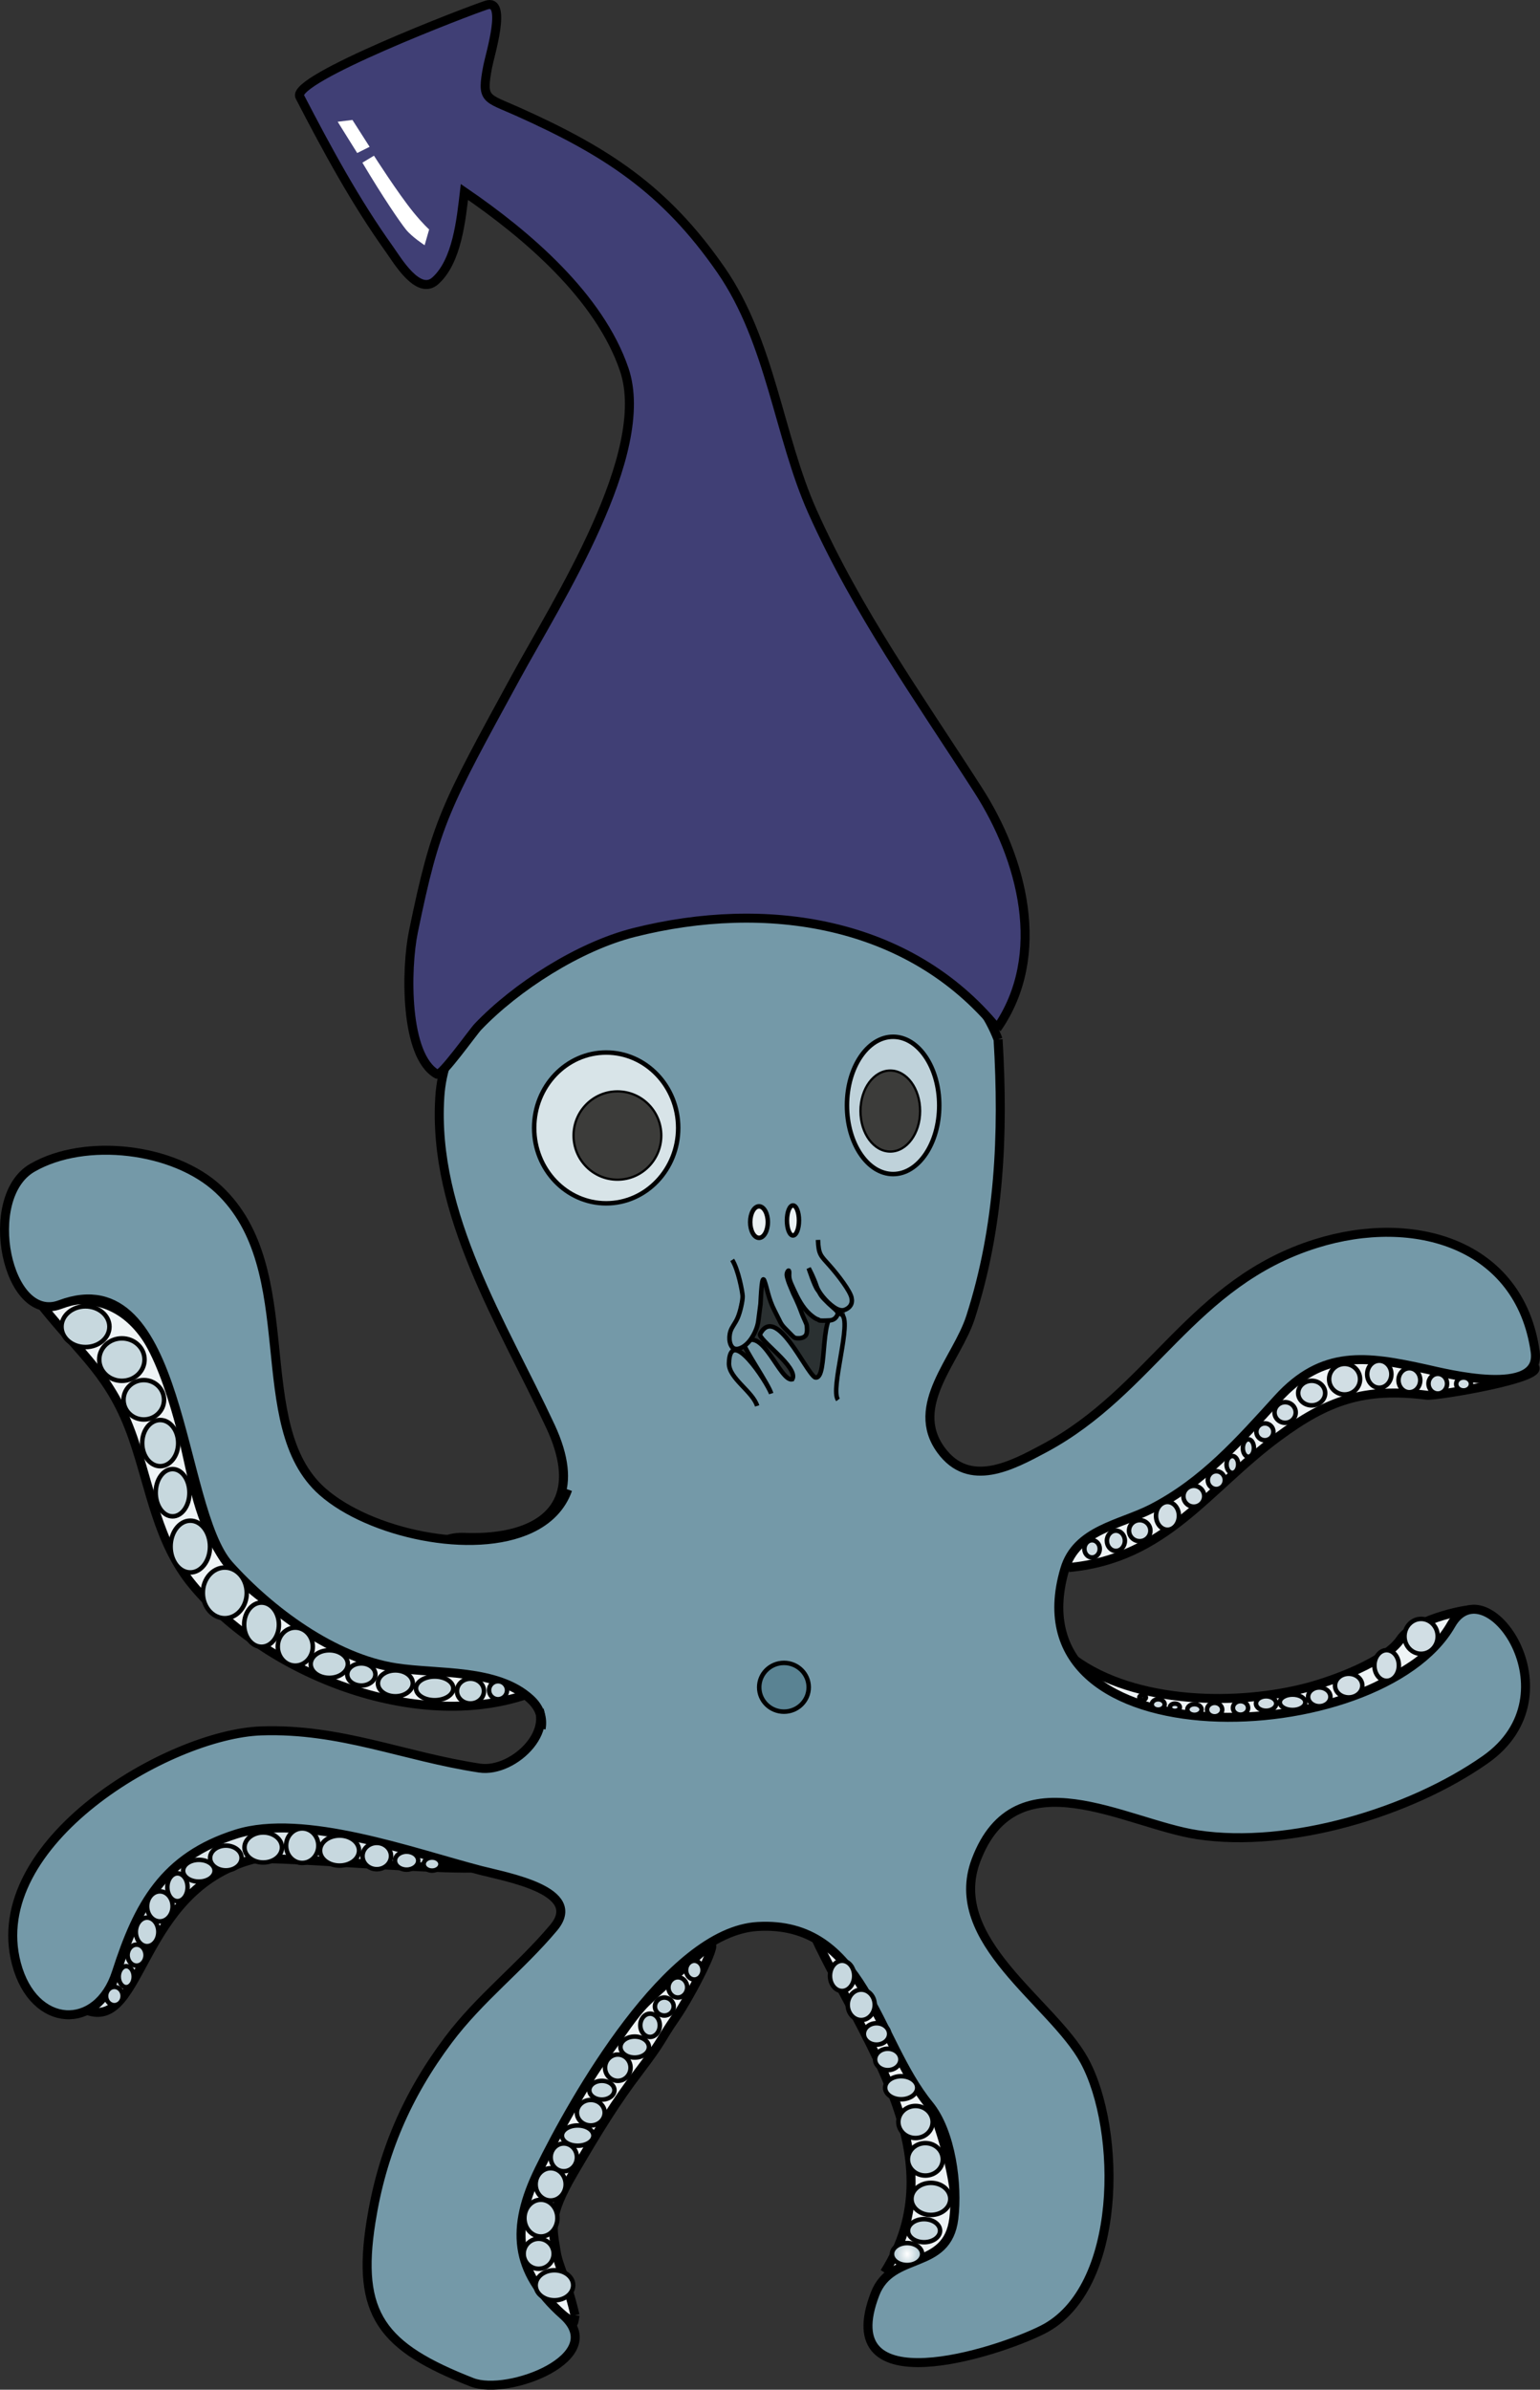 <?xml version="1.0" encoding="utf-8"?>
<!-- Generator: Adobe Illustrator 15.0.0, SVG Export Plug-In . SVG Version: 6.00 Build 0)  -->
<!DOCTYPE svg PUBLIC "-//W3C//DTD SVG 1.1 Tiny//EN" "http://www.w3.org/Graphics/SVG/1.1/DTD/svg11-tiny.dtd">
<svg version="1.1" baseProfile="tiny" xmlns="http://www.w3.org/2000/svg" xmlns:xlink="http://www.w3.org/1999/xlink" x="0px"
	 y="0px" width="171.081px" height="265.419px" viewBox="0 0 171.081 265.419" xml:space="preserve">
<rect x="0" y="0" width="171.081" height="265.419" fill="#333333" stroke="none"/>
<g id="Layer_4">
	<path fill="#EFF4F6" stroke="#000000" stroke-miterlimit="3" d="M4.591,144.62"/>
	<path fill="#DDE7EB" stroke="#000000" stroke-miterlimit="3" d="M9.732,223.308c6.201,2.15,5.672-13.406,18.333-16.792
		c2.062-0.552,27.57,2.018,27.26,0.469c-0.174-0.872-2-1.029-5.094-1.75c-2.445-0.57-7.605-2.243-10.656-2.656
		c-6.806-0.922-9.838-0.774-11.037-0.471c-5.848,1.483-9.706,3.684-12.891,8.991C13.194,215.188,13.874,220.232,9.732,223.308"/>
	<path fill="#EFF4F6" stroke="#000000" stroke-miterlimit="3" d="M63.883,257.151c-1.039-4.363-1.82-5.324-2.104-7.109
		c-0.418-2.633-0.896-3.89,1.938-8.724s4.667-7.834,7.333-11.334s2.333-3.499,3.958-5.832c1.845-2.648,5.292-9.459,3.625-7.959
		s-5.583,4.917-6.917,6.25s-2.542,3.25-4.375,5.75s-1.375,2-4.375,6.5s-4.083,4.624-4.917,10.791s-1.5,6,1,8.667
		s4.333,3.333,4.5,3.833S63.883,257.151,63.883,257.151"/>
	<path fill="#EFF4F6" stroke="#000000" stroke-miterlimit="3" d="M98.258,252.401c8.024-12.678-2.241-25.575-7.75-37.333
		C99.31,218,116.222,257.139,98.258,252.401"/>
	<path fill="#EFF4F6" stroke="#000000" stroke-miterlimit="3" d="M118.716,174.104c10.809-0.992,15.403-8.715,23.292-14.536
		c5.484-4.048,9.518-5.474,16.507-4.604c1,0.124,14.103-2.039,11.743-3.312c-1.925-1.038-10.868-0.026-13.717-0.655
		c-5.551-1.225-9.336-1.471-13.62,3c-3.739,3.903-23.005,17.271-23.174,17.154"/>
	<path fill="#EFF4F6" stroke="#000000" stroke-miterlimit="3" d="M119.279,184.276c6.814,5.038,18.306,5.199,26.098,3.104
		c2.768-0.744,8.547-2.831,10.215-5.332c1.538-2.307,8.284-3.567,8.063-3.209c-5.959,9.626-39.892,22.992-42.792,7"/>
</g>
<g id="Layer_3">
	<path fill="#7499A8" stroke="#000000" stroke-miterlimit="3" d="M110.878,115.448c-8.445-22.1-60.517-16.938-62.018,6.37
		c-0.843,13.08,6.991,25.224,12.295,36.611c3.199,6.868,0.728,10.438-3.833,11.747c-1.703,0.488-3.697,0.661-5.796,0.573
		c-5.77-0.242-8.346,8.521-4.934,11.589c2.413,2.17,4.522,2.787,7.945,3.718c1.609,0.438,3.085,1.113,4.278,2.207
		c3.704,3.396-1.66,8.701-5.545,8.112c-8.47-1.286-15.408-4.426-24.238-4.13c-10.271,0.344-30.757,12.398-27.21,25.846
		c1.913,7.254,8.996,7.547,11.107,0.983c2.403-7.475,5.247-12.826,13.324-15.377c7.462-2.356,19.634,2.09,27.135,4.039
		c2.887,0.751,11.569,2.256,8.11,6.374c-3.7,4.406-8.217,7.823-11.694,12.461c-4.621,6.162-7.395,12.622-8.593,20.21
		c-1.625,10.292,1.212,13.894,11.224,17.813c4.005,1.567,15.348-2.823,10.109-7.48c-5.467-4.86-5.813-9.693-2.662-16.136
		c3.861-7.894,14.336-26.445,24.293-27.011c11.824-0.672,13.125,12.59,19.035,19.813c2.468,3.017,3.206,8.9,2.75,12.625
		c-0.719,5.874-6.904,3.575-8.75,8.375c-4.761,12.38,13.436,6.577,18.6,3.98c8.948-4.499,8.817-22.267,4.644-29.903
		c-3.553-6.502-15.398-13.3-12.03-22.237c4.435-11.77,16.614-4.046,24.614-2.841c10.207,1.539,23.592-2.471,31.958-8.338
		c10.355-7.263,0.021-21.653-3.785-14.995c-7.979,13.959-49.267,15.372-42.928-6.149c1.3-4.413,6.152-4.934,9.669-6.746
		c5.752-2.964,9.733-7.506,13.995-12.191c4.976-5.473,9.812-4.775,16.491-3.302c2.065,0.456,12.847,3.237,12.106-1.944
		c-1.708-11.952-13.416-15.411-24.333-12c-13.807,4.314-18.231,16.336-30.176,22.734c-3.618,1.938-8.361,4.513-11.506,0.197
		c-3.617-4.964,1.782-10.047,3.294-14.757C111.057,136.22,111.511,125.917,110.878,115.448"/>
	<g>
		<g>
			<g>
				<g>
					<g>
						<g>
							<g>
								<g>
									<g>
										<g>
											<g>
												<g>
													<g>
														<g>
															<g>
																<g>
																	<g>
																		<g>
																			<g>
																				<g>
																					<g>
																						<g>
																							<g>
																								<g>
																									<g>
																										<g>
																											<g>
																												<g>
																													<g>
																														
																															<linearGradient id="SVGID_1_" gradientUnits="userSpaceOnUse" x1="42.591" y1="218.068" x2="42.591" y2="218.068">
																															<stop  offset="0" style="stop-color:#B5CBD4"/>
																															<stop  offset="0.295" style="stop-color:#87A6B2"/>
																															<stop  offset="0.608" style="stop-color:#5D8594"/>
																															<stop  offset="0.853" style="stop-color:#447081"/>
																															<stop  offset="1" style="stop-color:#3A687A"/>
																														</linearGradient>
																														<path fill="url(#SVGID_1_)" stroke="#000000" stroke-miterlimit="3" d="M42.591,218.068"/>
																													</g>
																												</g>
																											</g>
																										</g>
																									</g>
																								</g>
																							</g>
																						</g>
																					</g>
																				</g>
																			</g>
																		</g>
																	</g>
																</g>
															</g>
														</g>
													</g>
												</g>
											</g>
										</g>
									</g>
								</g>
							</g>
						</g>
					</g>
				</g>
			</g>
		</g>
	</g>
	<ellipse fill="#5A8393" stroke="#000000" stroke-width="0.5" stroke-miterlimit="3" cx="87.091" cy="187.4" rx="2.75" ry="2.708"/>
</g>
<g id="Layer_2">
	<path fill="#403F75" stroke="#000000" stroke-miterlimit="3" d="M110.748,114.245c5.719-8.219,2.756-18.96-2.078-26.484
		c-6.671-10.383-13.412-19.776-18.412-30.943c-3.744-8.361-4.625-18.833-10.167-26.833c-6.234-9-12.787-13.197-22.563-17.583
		c-3.589-1.61-4.07-1.241-3.34-5.051c0.243-1.267,2.193-7.542-0.149-6.788C52.033,1.209,32.287,8.777,33.303,10.74
		c2.997,5.783,6.143,11.611,9.938,16.914c0.879,1.229,3.218,5.235,5.12,3.532c2.428-2.175,2.87-6.818,3.23-9.867
		c6.946,4.75,14.994,11.616,17.75,19.708c3.179,9.331-7.5,25.875-12,34.125c-7.936,14.549-8.917,16.167-11.417,28.333
		c-0.849,4.133-0.992,13.822,2.633,15.826c0.471,0.261,3.975-4.68,4.534-5.267c4.225-4.433,11.228-8.928,17.321-10.467
		c14.691-3.711,30.601-1.289,40.351,10.622"/>
</g>
<g id="Layer_8">
	<path fill="#2A3031" d="M82.487,143.589c0,0-0.5,1.594-0.5,2.406s-1.316,2.297-1.062,3.25c0.267,1,0.76,0.979,1.885,1.854
		s-0.063,0.688,2.313,1.25s2.875,1.25,4.313,1s1.458-0.025,2.563-1s1.19-0.831,1.19-0.831s0.314-0.726,0.502-2.163
		s0.422-3.141-0.031-4.203c-0.442-1.037-2.536-2.803-3.411-2.803s-3.625-0.125-4.625,0S82.487,143.589,82.487,143.589z"/>
</g>
<g id="Layer_5">
	<path fill="#B5CBD4" d="M45.841,117.464"/>
	<linearGradient id="SVGID_2_" gradientUnits="userSpaceOnUse" x1="40.258" y1="22.264" x2="47.675" y2="22.264">
		<stop  offset="0" style="stop-color:#FFFFFF"/>
		<stop  offset="1" style="stop-color:#FFFFFF"/>
	</linearGradient>
	<path fill="url(#SVGID_2_)" d="M40.258,18.068c2.333,3.917,4.167,6.584,4.833,7.417s2.083,1.75,2.083,1.75l0.5-1.75
		c0,0-0.677-0.599-1.724-1.88c-1.722-2.107-4.406-6.313-4.406-6.313L40.258,18.068z"/>
	<linearGradient id="SVGID_3_" gradientUnits="userSpaceOnUse" x1="37.513" y1="15.159" x2="41.06" y2="15.159">
		<stop  offset="0" style="stop-color:#FFFFFF"/>
		<stop  offset="1" style="stop-color:#FFFFFF"/>
	</linearGradient>
	<polygon fill="url(#SVGID_3_)" points="39.681,16.995 37.513,13.521 39.154,13.323 41.06,16.307 	"/>
	<linearGradient id="SVGID_4_" gradientUnits="userSpaceOnUse" x1="25.779" y1="14.714" x2="25.779" y2="14.714">
		<stop  offset="0" style="stop-color:#908FB3"/>
		<stop  offset="1" style="stop-color:#908FAD"/>
	</linearGradient>
	<path fill="url(#SVGID_4_)" d="M25.779,14.714"/>
	
		<ellipse fill="#EBF1F3" stroke="#000000" stroke-width="0.5" stroke-miterlimit="3" cx="84.321" cy="135.735" rx="0.979" ry="1.75"/>
	
		<ellipse fill="#EBF1F3" stroke="#000000" stroke-width="0.5" stroke-miterlimit="3" cx="88.092" cy="135.552" rx="0.668" ry="1.668"/>
	<path fill="#7499A8" stroke="#000000" stroke-width="0.5" stroke-miterlimit="3" d="M84.113,156.151
		c-0.491-1.61-3.163-3.076-3.129-4.727c0.083-4.261,4.167,1.987,4.685,3.344c-0.211-0.9-3.216-5.278-3.004-5.513
		c1.986-2.186,4.005,4.255,5.349,3.942c0.781-1.313-3.89-4.457-3.567-5.047c1.78-3.287,5.005,4.141,6.083,4.828
		c1.633,0.486,0.204-8.5,2.955-6.985c1.232,0.679-1.291,8.268-0.391,9.485"/>
	<path fill="#7499A8" stroke="#000000" stroke-width="0.5" stroke-miterlimit="3" d="M90.873,137.714
		c0.063,1.656,0.297,1.734,1.297,2.859s2.259,2.805,2.422,3.537c0.156,0.697-0.157,1.119-0.704,1.354
		c-0.34,0.146-0.75,0.053-1.225-0.271c-0.451-0.309-0.904-0.744-1.266-1.193c-0.319-0.395-0.568-0.801-0.681-1.139
		c-0.165-0.494-0.354-0.941-0.514-1.285c-0.204-0.441-0.361-0.715-0.361-0.715s0.625,1.936,0.979,2.395s0.229,0.5,0.75,1.043
		c0.521,0.541,0.458,0.459,0.896,0.854c0.438,0.396,0.708,0.584,0.563,0.896s-0.396,0.584-0.875,0.604
		c-0.479,0.021-1.167,0.063-1.188-0.041c-0.021-0.105-0.188,0.063-1-0.656s-1.36-1.803-1.782-2.725
		c-0.407-0.891-0.551-1.162-0.51-1.787s-0.271-0.209-0.271,0.125s0.313,1.105,0.313,1.105l0.417,1c0,0,0.5,0.979,0.854,1.957
		c0.354,0.98,0.625,1.334,0.646,1.646s0.062,0.604-0.063,0.938c-0.062,0.166-0.339,0.442-0.901,0.422
		c-0.503-0.019-0.406-0.047-1.266-0.901c-0.768-0.764-0.609-0.739-1.344-2.146c-0.715-1.37-0.851-2.611-1.156-3.375
		c-0.125-0.313-0.219-0.006-0.281,0.578c-0.079,0.734-0.135,2.025-0.135,2.025s-0.157,1.261-0.25,1.938
		c-0.086,0.627-0.385,1.38-0.864,2.042c-0.516,0.713-1.266,1.15-1.75,1c-0.55-0.171-0.73-1.135-0.469-1.943
		c0.156-0.484,0.501-0.837,0.782-1.463c0.296-0.662,0.58-1.953,0.563-2.438c-0.016-0.459-0.485-2.959-1.157-4.021"/>
</g>
<g id="Layer_7">
	<ellipse fill="#D8E4E8" stroke="#000000" stroke-width="0.5" stroke-miterlimit="3" cx="67.341" cy="125.276" rx="8" ry="8.375"/>
	
		<ellipse fill="#BFD2DA" stroke="#000000" stroke-width="0.5" stroke-miterlimit="3" cx="99.216" cy="122.776" rx="5.125" ry="7.625"/>
</g>
<g id="Layer_6">
	
		<ellipse fill="#3C3C3A" stroke="#000000" stroke-width="0.25" stroke-miterlimit="3" cx="68.591" cy="126.12" rx="4.875" ry="4.906"/>
	
		<ellipse fill="#3C3C3A" stroke="#000000" stroke-width="0.25" stroke-miterlimit="3" cx="98.904" cy="123.401" rx="3.313" ry="4.5"/>
</g>
<g id="Layer_9">
	
		<ellipse fill="#C7D8DF" stroke="#000000" stroke-width="0.5" stroke-miterlimit="3" cx="12.706" cy="221.693" rx="0.922" ry="1.016"/>
	
		<ellipse fill="#C7D8DF" stroke="#000000" stroke-width="0.5" stroke-miterlimit="3" cx="14.024" cy="219.542" rx="0.833" ry="1.166"/>
	<ellipse fill="#C7D8DF" stroke="#000000" stroke-width="0.5" stroke-miterlimit="3" cx="15.175" cy="217.151" rx="1" ry="1.166"/>
	
		<ellipse fill="#C7D8DF" stroke="#000000" stroke-width="0.5" stroke-miterlimit="3" cx="16.341" cy="214.569" rx="1.25" ry="1.584"/>
	
		<ellipse fill="#C7D8DF" stroke="#000000" stroke-width="0.5" stroke-miterlimit="3" cx="17.758" cy="211.735" rx="1.417" ry="1.667"/>
	
		<ellipse fill="#C7D8DF" stroke="#000000" stroke-width="0.5" stroke-miterlimit="3" cx="19.716" cy="209.61" rx="1.125" ry="1.542"/>
	
		<ellipse fill="#C7D8DF" stroke="#000000" stroke-width="0.5" stroke-miterlimit="3" cx="22.091" cy="207.776" rx="1.75" ry="1.208"/>
	
		<ellipse fill="#C7D8DF" stroke="#000000" stroke-width="0.5" stroke-miterlimit="3" cx="25.091" cy="206.36" rx="1.75" ry="1.375"/>
	
		<ellipse fill="#C7D8DF" stroke="#000000" stroke-width="0.5" stroke-miterlimit="3" cx="29.242" cy="205.194" rx="2.083" ry="1.667"/>
	
		<ellipse fill="#C7D8DF" stroke="#000000" stroke-width="0.5" stroke-miterlimit="3" cx="33.576" cy="204.995" rx="1.792" ry="1.916"/>
	
		<ellipse fill="#C7D8DF" stroke="#000000" stroke-width="0.5" stroke-miterlimit="3" cx="37.722" cy="205.538" rx="2.167" ry="1.667"/>
	
		<ellipse fill="#C7D8DF" stroke="#000000" stroke-width="0.5" stroke-miterlimit="3" cx="41.857" cy="206.147" rx="1.583" ry="1.459"/>
	<ellipse fill="#C7D8DF" stroke="#000000" stroke-width="0.5" stroke-miterlimit="3" cx="45.17" cy="206.657" rx="1.292" ry="1"/>
	<ellipse fill="#C7D8DF" stroke="#000000" stroke-width="0.5" stroke-miterlimit="3" cx="48" cy="207.038" rx="0.935" ry="0.725"/>
	
		<ellipse fill="#C7D8DF" stroke="#000000" stroke-width="0.5" stroke-miterlimit="3" cx="61.592" cy="253.818" rx="2.083" ry="1.667"/>
	<circle fill="#C7D8DF" stroke="#000000" stroke-width="0.5" stroke-miterlimit="3" cx="59.841" cy="250.318" r="1.667"/>
	
		<ellipse fill="#C7D8DF" stroke="#000000" stroke-width="0.5" stroke-miterlimit="3" cx="60.092" cy="246.36" rx="1.833" ry="2.042"/>
	
		<ellipse fill="#C7D8DF" stroke="#000000" stroke-width="0.5" stroke-miterlimit="3" cx="61.175" cy="242.61" rx="1.667" ry="1.792"/>
	
		<ellipse fill="#C7D8DF" stroke="#000000" stroke-width="0.5" stroke-miterlimit="3" cx="62.633" cy="239.61" rx="1.458" ry="1.542"/>
	
		<ellipse fill="#C7D8DF" stroke="#000000" stroke-width="0.5" stroke-miterlimit="3" cx="64.175" cy="237.193" rx="1.75" ry="1.125"/>
	
		<ellipse fill="#C7D8DF" stroke="#000000" stroke-width="0.5" stroke-miterlimit="3" cx="65.633" cy="234.651" rx="1.542" ry="1.417"/>
	
		<ellipse fill="#C7D8DF" stroke="#000000" stroke-width="0.5" stroke-miterlimit="3" cx="66.863" cy="232.152" rx="1.396" ry="1.041"/>
	
		<ellipse fill="#C7D8DF" stroke="#000000" stroke-width="0.5" stroke-miterlimit="3" cx="68.633" cy="229.651" rx="1.417" ry="1.459"/>
	
		<ellipse fill="#C7D8DF" stroke="#000000" stroke-width="0.5" stroke-miterlimit="3" cx="70.508" cy="227.36" rx="1.583" ry="1.166"/>
	
		<ellipse fill="#C7D8DF" stroke="#000000" stroke-width="0.5" stroke-miterlimit="3" cx="72.216" cy="224.944" rx="1.083" ry="1.292"/>
	<ellipse fill="#C7D8DF" stroke="#000000" stroke-width="0.5" stroke-miterlimit="3" cx="73.8" cy="222.86" rx="1.042" ry="1"/>
	
		<ellipse fill="#C7D8DF" stroke="#000000" stroke-width="0.5" stroke-miterlimit="3" cx="75.301" cy="220.735" rx="1.042" ry="1.125"/>
	
		<ellipse fill="#C7D8DF" stroke="#000000" stroke-width="0.5" stroke-miterlimit="3" cx="77.134" cy="218.817" rx="0.917" ry="1.042"/>
	
		<radialGradient id="SVGID_5_" cx="83.993" cy="250.349" r="1.637" gradientTransform="matrix(0.852 0 0 1 29.223 0)" gradientUnits="userSpaceOnUse">
		<stop  offset="0" style="stop-color:#FFFFFF"/>
		<stop  offset="1" style="stop-color:#B5CBD4"/>
	</radialGradient>
	
		<ellipse fill="url(#SVGID_5_)" stroke="#000000" stroke-width="0.5" stroke-miterlimit="3" cx="100.769" cy="250.349" rx="1.677" ry="1.219"/>
	
		<ellipse fill="#C7D8DF" stroke="#000000" stroke-width="0.5" stroke-miterlimit="3" cx="103.414" cy="244.224" rx="2.156" ry="1.781"/>
	
		<ellipse fill="#C7D8DF" stroke="#000000" stroke-width="0.5" stroke-miterlimit="3" cx="102.8" cy="239.829" rx="1.938" ry="1.802"/>
	
		<ellipse fill="#C7D8DF" stroke="#000000" stroke-width="0.5" stroke-miterlimit="3" cx="101.706" cy="235.683" rx="1.906" ry="1.781"/>
	
		<ellipse fill="#C7D8DF" stroke="#000000" stroke-width="0.5" stroke-miterlimit="3" cx="100.113" cy="231.879" rx="1.781" ry="1.281"/>
	
		<ellipse fill="#C7D8DF" stroke="#000000" stroke-width="0.5" stroke-miterlimit="3" cx="97.373" cy="225.901" rx="1.406" ry="1.188"/>
	
		<ellipse fill="#C7D8DF" stroke="#000000" stroke-width="0.5" stroke-miterlimit="3" cx="95.675" cy="222.672" rx="1.5" ry="1.688"/>
	
		<ellipse fill="#C7D8DF" stroke="#000000" stroke-width="0.5" stroke-miterlimit="3" cx="93.55" cy="219.453" rx="1.344" ry="1.677"/>
	
		<ellipse fill="#D1DEE4" stroke="#000000" stroke-width="0.5" stroke-miterlimit="3" cx="157.873" cy="181.745" rx="1.844" ry="1.938"/>
	
		<ellipse fill="#D1DEE4" stroke="#000000" stroke-width="0.5" stroke-miterlimit="3" cx="154.044" cy="184.979" rx="1.359" ry="1.703"/>
	
		<ellipse fill="#D1DEE4" stroke="#000000" stroke-width="0.5" stroke-miterlimit="3" cx="149.826" cy="187.214" rx="1.516" ry="1.313"/>
	
		<ellipse fill="#D1DEE4" stroke="#000000" stroke-width="0.5" stroke-miterlimit="3" cx="146.56" cy="188.464" rx="1.24" ry="1.041"/>
	
		<ellipse fill="#D1DEE4" stroke="#000000" stroke-width="0.5" stroke-miterlimit="3" cx="143.592" cy="189.069" rx="1.417" ry="0.854"/>
	
		<ellipse fill="#D1DEE4" stroke="#000000" stroke-width="0.5" stroke-miterlimit="3" cx="140.654" cy="189.204" rx="1.125" ry="0.802"/>
	
		<ellipse fill="#D1DEE4" stroke="#000000" stroke-width="0.5" stroke-miterlimit="3" cx="137.81" cy="189.693" rx="0.844" ry="0.75"/>
	
		<ellipse fill="#D1DEE4" stroke="#000000" stroke-width="0.5" stroke-miterlimit="3" cx="134.935" cy="189.881" rx="0.844" ry="0.75"/>
	
		<ellipse fill="#D1DEE4" stroke="#000000" stroke-width="0.5" stroke-miterlimit="3" cx="132.696" cy="189.87" rx="0.792" ry="0.594"/>
	
		<ellipse fill="#D1DEE4" stroke="#000000" stroke-width="0.5" stroke-miterlimit="3" cx="130.519" cy="189.62" rx="0.552" ry="0.406"/>
	
		<ellipse fill="#D1DEE4" stroke="#000000" stroke-width="0.5" stroke-miterlimit="3" cx="128.665" cy="189.308" rx="0.719" ry="0.573"/>
	
		<ellipse fill="#D1DEE4" stroke="#000000" stroke-width="0.5" stroke-miterlimit="3" cx="126.935" cy="188.536" rx="0.365" ry="0.26"/>
	
		<ellipse fill="#D1DEE4" stroke="#000000" stroke-width="0.5" stroke-miterlimit="3" cx="159.727" cy="153.682" rx="1.031" ry="1.094"/>
	
		<ellipse fill="#D1DEE4" stroke="#000000" stroke-width="0.5" stroke-miterlimit="3" cx="156.57" cy="153.298" rx="1.208" ry="1.334"/>
	
		<ellipse fill="#D1DEE4" stroke="#000000" stroke-width="0.5" stroke-miterlimit="3" cx="153.227" cy="152.631" rx="1.344" ry="1.5"/>
	
		<ellipse fill="#D1DEE4" stroke="#000000" stroke-width="0.5" stroke-miterlimit="3" cx="149.373" cy="153.182" rx="1.719" ry="1.697"/>
	
		<ellipse fill="#D1DEE4" stroke="#000000" stroke-width="0.5" stroke-miterlimit="3" cx="145.716" cy="154.725" rx="1.5" ry="1.365"/>
	
		<ellipse fill="#D1DEE4" stroke="#000000" stroke-width="0.5" stroke-miterlimit="3" cx="142.768" cy="156.88" rx="1.177" ry="1.146"/>
	
		<ellipse fill="#D1DEE4" stroke="#000000" stroke-width="0.5" stroke-miterlimit="3" cx="140.518" cy="159.026" rx="0.948" ry="0.938"/>
	
		<ellipse fill="#D1DEE4" stroke="#000000" stroke-width="0.5" stroke-miterlimit="3" cx="138.685" cy="160.828" rx="0.615" ry="0.969"/>
	
		<ellipse fill="#D1DEE4" stroke="#000000" stroke-width="0.5" stroke-miterlimit="3" cx="136.904" cy="162.651" rx="0.646" ry="0.938"/>
	
		<ellipse fill="#D1DEE4" stroke="#000000" stroke-width="0.5" stroke-miterlimit="3" cx="135.123" cy="164.392" rx="0.948" ry="0.99"/>
	<circle fill="#D1DEE4" stroke="#000000" stroke-width="0.5" stroke-miterlimit="3" cx="132.623" cy="166.183" r="1.156"/>
	
		<ellipse fill="#D1DEE4" stroke="#000000" stroke-width="0.5" stroke-miterlimit="3" cx="129.696" cy="168.36" rx="1.271" ry="1.542"/>
	
		<ellipse fill="#D1DEE4" stroke="#000000" stroke-width="0.5" stroke-miterlimit="3" cx="126.612" cy="170.007" rx="1.188" ry="1.167"/>
	<ellipse fill="#D1DEE4" stroke="#000000" stroke-width="0.5" stroke-miterlimit="3" cx="123.966" cy="171.131" rx="1" ry="1.125"/>
	
		<ellipse fill="#D1DEE4" stroke="#000000" stroke-width="0.5" stroke-miterlimit="3" cx="121.321" cy="172.026" rx="0.854" ry="0.958"/>
	
		<ellipse fill="#C7D8DF" stroke="#000000" stroke-width="0.5" stroke-miterlimit="3" cx="98.623" cy="228.734" rx="1.406" ry="1.188"/>
	
		<ellipse fill="#C7D8DF" stroke="#000000" stroke-width="0.5" stroke-miterlimit="3" cx="102.654" cy="247.754" rx="1.781" ry="1.281"/>
	
		<ellipse fill="#D1DEE4" stroke="#000000" stroke-width="0.5" stroke-miterlimit="3" cx="162.591" cy="153.715" rx="0.823" ry="0.719"/>
</g>
<g id="Calque_12">
	<path fill="#EFF4F6" stroke="#000000" stroke-miterlimit="3" d="M4.703,145.073c4.354,5.46,7.653,7.678,10.063,14.614
		c1.963,5.651,2.733,11.635,6.648,16.362c8.177,9.873,24.694,16.372,37.102,12.148c-13.218-7.595-32.019-3.348-36.781-22.438
		C19.419,156.481,17.965,140.941,4.703,145.073"/>
	<path fill="#7499A8" stroke="#000000" stroke-miterlimit="3" d="M63.069,165.429c-0.711,2.013-2.183,3.428-4.108,4.341
		c-6.43,3.047-17.927,0.498-23.14-4.1c-8.349-7.362-2.02-24.65-11.533-33.563c-4.925-4.613-14.816-5.801-20.695-2.405
		c-5.725,3.308-2.799,17.398,3.063,15.2c13.707-5.141,13.12,22.587,18.792,28.917c4.555,5.084,11.621,10.354,18.541,11.417
		c4.716,0.725,11.207,0.062,14.938,3.481c1.085,0.995,1.392,2.154,1.186,3.28"/>
	<path fill="#B5CBD4" d="M45.953,117.917"/>
	
		<ellipse fill="#C7D8DE" stroke="#000000" stroke-width="0.5" stroke-miterlimit="3" cx="13.541" cy="151.006" rx="2.516" ry="2.359"/>
	
		<ellipse fill="#C7D8DE" stroke="#000000" stroke-width="0.5" stroke-miterlimit="3" cx="15.973" cy="155.47" rx="2.25" ry="2.188"/>
	<ellipse fill="#C7D8DE" stroke="#000000" stroke-width="0.5" stroke-miterlimit="3" cx="17.796" cy="160.281" rx="2" ry="2.563"/>
	
		<ellipse fill="#C7D8DE" stroke="#000000" stroke-width="0.5" stroke-miterlimit="3" cx="19.171" cy="165.792" rx="1.875" ry="2.625"/>
	
		<ellipse fill="#C7D8DE" stroke="#000000" stroke-width="0.5" stroke-miterlimit="3" cx="21.14" cy="171.771" rx="2.188" ry="2.875"/>
	
		<ellipse fill="#C7D8DE" stroke="#000000" stroke-width="0.5" stroke-miterlimit="3" cx="24.973" cy="176.917" rx="2.438" ry="2.813"/>
	
		<ellipse fill="#C7D8DE" stroke="#000000" stroke-width="0.5" stroke-miterlimit="3" cx="29.054" cy="180.448" rx="1.93" ry="2.453"/>
	
		<ellipse fill="#C7D8DE" stroke="#000000" stroke-width="0.5" stroke-miterlimit="3" cx="32.804" cy="182.886" rx="1.945" ry="2.109"/>
	
		<ellipse fill="#C7D8DE" stroke="#000000" stroke-width="0.5" stroke-miterlimit="3" cx="36.578" cy="184.823" rx="2.063" ry="1.531"/>
	
		<ellipse fill="#C7D8DE" stroke="#000000" stroke-width="0.5" stroke-miterlimit="3" cx="40.14" cy="185.979" rx="1.563" ry="1.23"/>
	
		<ellipse fill="#C7D8DE" stroke="#000000" stroke-width="0.5" stroke-miterlimit="3" cx="43.921" cy="186.964" rx="1.938" ry="1.438"/>
	
		<ellipse fill="#C7D8DE" stroke="#000000" stroke-width="0.5" stroke-miterlimit="3" cx="48.286" cy="187.521" rx="2.073" ry="1.313"/>
	
		<ellipse fill="#C7D8DE" stroke="#000000" stroke-width="0.5" stroke-miterlimit="3" cx="52.265" cy="187.823" rx="1.5" ry="1.375"/>
	<circle fill="#C7D8DE" stroke="#000000" stroke-width="0.5" stroke-miterlimit="3" cx="55.328" cy="187.729" r="1"/>
	
		<ellipse fill="#C7D8DE" stroke="#000000" stroke-width="0.5" stroke-miterlimit="3" cx="9.495" cy="147.354" rx="2.662" ry="2.26"/>
</g>
</svg>
